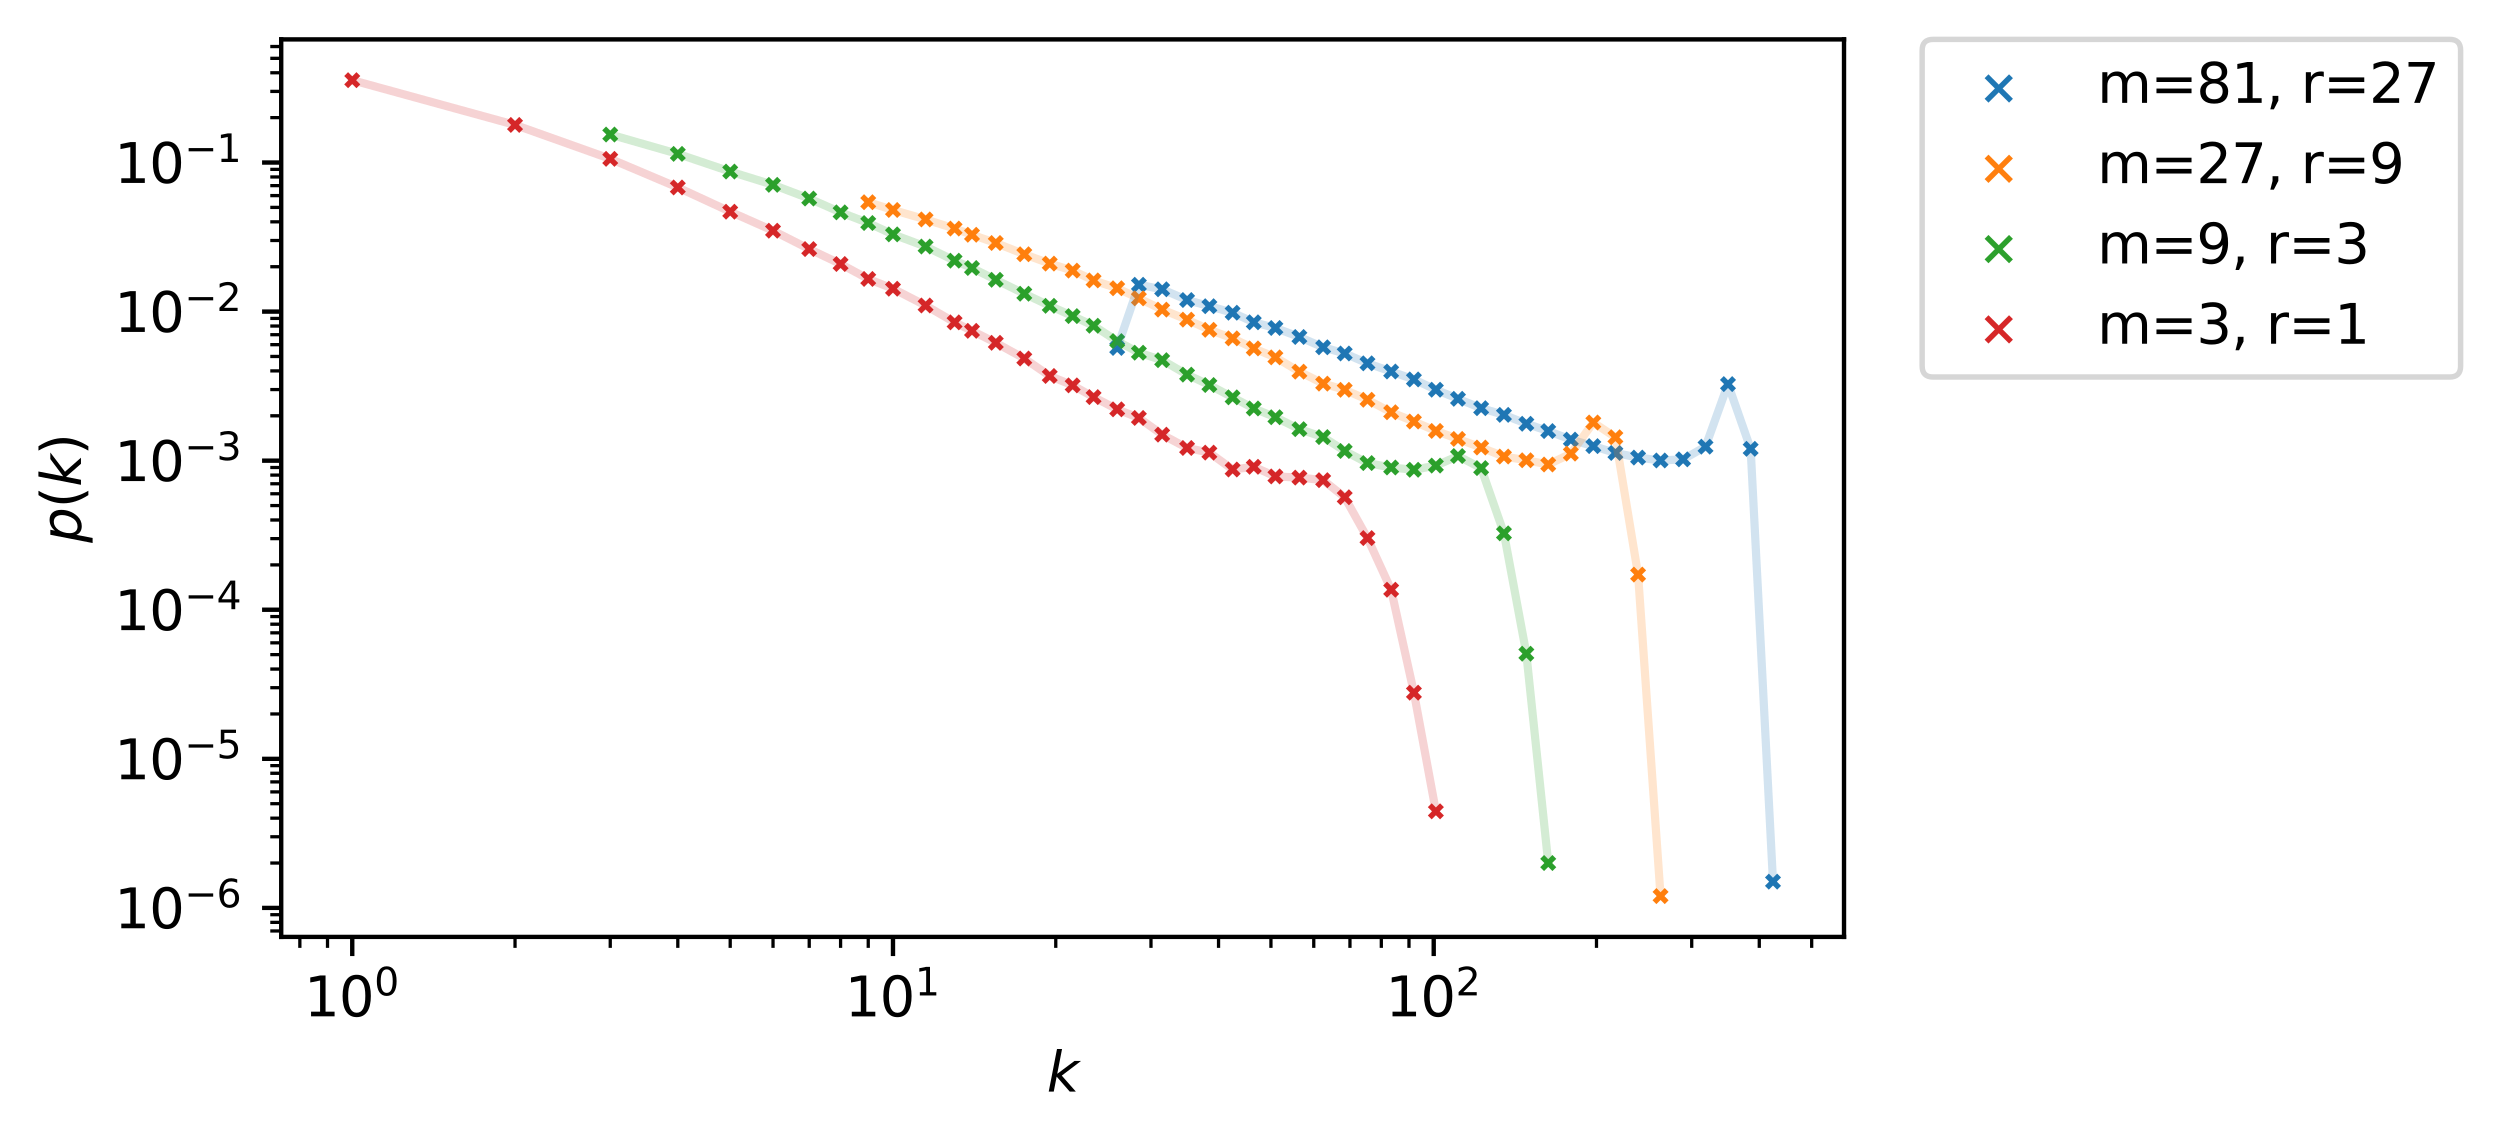 <?xml version="1.0" encoding="utf-8" standalone="no"?>
<!DOCTYPE svg PUBLIC "-//W3C//DTD SVG 1.1//EN"
  "http://www.w3.org/Graphics/SVG/1.1/DTD/svg11.dtd">
<svg xmlns:xlink="http://www.w3.org/1999/xlink" width="456.947pt" height="208.8pt" viewBox="0 0 456.947 208.8" xmlns="http://www.w3.org/2000/svg" version="1.1">
 <defs>
  <style type="text/css">*{stroke-linejoin: round; stroke-linecap: butt}</style>
 </defs>
 <g id="figure_1">
  <g id="patch_1">
   <path d="M 0 208.8 
L 456.947 208.8 
L 456.947 0 
L 0 0 
z
" style="fill: #ffffff"/>
  </g>
  <g id="axes_1">
   <g id="patch_2">
    <path d="M 51.4 171.244 
L 337.048 171.244 
L 337.048 7.2 
L 51.4 7.2 
z
" style="fill: #ffffff"/>
   </g>
   <g id="PathCollection_1">
    <defs>
     <path id="m65af39669a" d="M -1.118 1.118 
L 1.118 -1.118 
M -1.118 -1.118 
L 1.118 1.118 
" style="stroke: #1f77b4"/>
    </defs>
    <g clip-path="url(#p772c954b1d)">
     <use xlink:href="#m65af39669a" x="204.201" y="63.599" style="fill: #1f77b4; stroke: #1f77b4"/>
     <use xlink:href="#m65af39669a" x="208.166" y="52.046" style="fill: #1f77b4; stroke: #1f77b4"/>
     <use xlink:href="#m65af39669a" x="212.42" y="52.878" style="fill: #1f77b4; stroke: #1f77b4"/>
     <use xlink:href="#m65af39669a" x="216.974" y="54.839" style="fill: #1f77b4; stroke: #1f77b4"/>
     <use xlink:href="#m65af39669a" x="221.05" y="55.97" style="fill: #1f77b4; stroke: #1f77b4"/>
     <use xlink:href="#m65af39669a" x="225.298" y="57.157" style="fill: #1f77b4; stroke: #1f77b4"/>
     <use xlink:href="#m65af39669a" x="229.164" y="58.909" style="fill: #1f77b4; stroke: #1f77b4"/>
     <use xlink:href="#m65af39669a" x="233.118" y="59.949" style="fill: #1f77b4; stroke: #1f77b4"/>
     <use xlink:href="#m65af39669a" x="237.505" y="61.594" style="fill: #1f77b4; stroke: #1f77b4"/>
     <use xlink:href="#m65af39669a" x="241.845" y="63.479" style="fill: #1f77b4; stroke: #1f77b4"/>
     <use xlink:href="#m65af39669a" x="245.785" y="64.609" style="fill: #1f77b4; stroke: #1f77b4"/>
     <use xlink:href="#m65af39669a" x="249.944" y="66.41" style="fill: #1f77b4; stroke: #1f77b4"/>
     <use xlink:href="#m65af39669a" x="254.275" y="67.905" style="fill: #1f77b4; stroke: #1f77b4"/>
     <use xlink:href="#m65af39669a" x="258.434" y="69.351" style="fill: #1f77b4; stroke: #1f77b4"/>
     <use xlink:href="#m65af39669a" x="262.447" y="71.232" style="fill: #1f77b4; stroke: #1f77b4"/>
     <use xlink:href="#m65af39669a" x="266.489" y="72.895" style="fill: #1f77b4; stroke: #1f77b4"/>
     <use xlink:href="#m65af39669a" x="270.721" y="74.61" style="fill: #1f77b4; stroke: #1f77b4"/>
     <use xlink:href="#m65af39669a" x="274.892" y="75.828" style="fill: #1f77b4; stroke: #1f77b4"/>
     <use xlink:href="#m65af39669a" x="278.984" y="77.455" style="fill: #1f77b4; stroke: #1f77b4"/>
     <use xlink:href="#m65af39669a" x="282.985" y="78.789" style="fill: #1f77b4; stroke: #1f77b4"/>
     <use xlink:href="#m65af39669a" x="287.115" y="80.348" style="fill: #1f77b4; stroke: #1f77b4"/>
     <use xlink:href="#m65af39669a" x="291.226" y="81.54" style="fill: #1f77b4; stroke: #1f77b4"/>
     <use xlink:href="#m65af39669a" x="295.261" y="82.79" style="fill: #1f77b4; stroke: #1f77b4"/>
     <use xlink:href="#m65af39669a" x="299.406" y="83.634" style="fill: #1f77b4; stroke: #1f77b4"/>
     <use xlink:href="#m65af39669a" x="303.515" y="84.164" style="fill: #1f77b4; stroke: #1f77b4"/>
     <use xlink:href="#m65af39669a" x="307.633" y="83.959" style="fill: #1f77b4; stroke: #1f77b4"/>
     <use xlink:href="#m65af39669a" x="311.733" y="81.64" style="fill: #1f77b4; stroke: #1f77b4"/>
     <use xlink:href="#m65af39669a" x="315.84" y="70.205" style="fill: #1f77b4; stroke: #1f77b4"/>
     <use xlink:href="#m65af39669a" x="319.982" y="82.036" style="fill: #1f77b4; stroke: #1f77b4"/>
     <use xlink:href="#m65af39669a" x="324.064" y="161.147" style="fill: #1f77b4; stroke: #1f77b4"/>
    </g>
   </g>
   <g id="PathCollection_2">
    <defs>
     <path id="mb2360baa9a" d="M -1.118 1.118 
L 1.118 -1.118 
M -1.118 -1.118 
L 1.118 1.118 
" style="stroke: #ff7f0e"/>
    </defs>
    <g clip-path="url(#p772c954b1d)">
     <use xlink:href="#mb2360baa9a" x="158.696" y="36.961" style="fill: #ff7f0e; stroke: #ff7f0e"/>
     <use xlink:href="#mb2360baa9a" x="163.219" y="38.38" style="fill: #ff7f0e; stroke: #ff7f0e"/>
     <use xlink:href="#mb2360baa9a" x="169.177" y="40.107" style="fill: #ff7f0e; stroke: #ff7f0e"/>
     <use xlink:href="#mb2360baa9a" x="174.48" y="41.776" style="fill: #ff7f0e; stroke: #ff7f0e"/>
     <use xlink:href="#mb2360baa9a" x="177.661" y="42.909" style="fill: #ff7f0e; stroke: #ff7f0e"/>
     <use xlink:href="#mb2360baa9a" x="182.008" y="44.416" style="fill: #ff7f0e; stroke: #ff7f0e"/>
     <use xlink:href="#mb2360baa9a" x="187.222" y="46.472" style="fill: #ff7f0e; stroke: #ff7f0e"/>
     <use xlink:href="#mb2360baa9a" x="191.87" y="48.18" style="fill: #ff7f0e; stroke: #ff7f0e"/>
     <use xlink:href="#mb2360baa9a" x="196.063" y="49.459" style="fill: #ff7f0e; stroke: #ff7f0e"/>
     <use xlink:href="#mb2360baa9a" x="199.883" y="51.253" style="fill: #ff7f0e; stroke: #ff7f0e"/>
     <use xlink:href="#mb2360baa9a" x="204.201" y="52.689" style="fill: #ff7f0e; stroke: #ff7f0e"/>
     <use xlink:href="#mb2360baa9a" x="208.166" y="54.533" style="fill: #ff7f0e; stroke: #ff7f0e"/>
     <use xlink:href="#mb2360baa9a" x="212.42" y="56.59" style="fill: #ff7f0e; stroke: #ff7f0e"/>
     <use xlink:href="#mb2360baa9a" x="216.974" y="58.422" style="fill: #ff7f0e; stroke: #ff7f0e"/>
     <use xlink:href="#mb2360baa9a" x="221.05" y="60.28" style="fill: #ff7f0e; stroke: #ff7f0e"/>
     <use xlink:href="#mb2360baa9a" x="225.298" y="61.844" style="fill: #ff7f0e; stroke: #ff7f0e"/>
     <use xlink:href="#mb2360baa9a" x="229.164" y="63.684" style="fill: #ff7f0e; stroke: #ff7f0e"/>
     <use xlink:href="#mb2360baa9a" x="233.118" y="65.319" style="fill: #ff7f0e; stroke: #ff7f0e"/>
     <use xlink:href="#mb2360baa9a" x="237.505" y="67.931" style="fill: #ff7f0e; stroke: #ff7f0e"/>
     <use xlink:href="#mb2360baa9a" x="241.845" y="70.121" style="fill: #ff7f0e; stroke: #ff7f0e"/>
     <use xlink:href="#mb2360baa9a" x="245.785" y="71.247" style="fill: #ff7f0e; stroke: #ff7f0e"/>
     <use xlink:href="#mb2360baa9a" x="249.944" y="73.067" style="fill: #ff7f0e; stroke: #ff7f0e"/>
     <use xlink:href="#mb2360baa9a" x="254.275" y="75.352" style="fill: #ff7f0e; stroke: #ff7f0e"/>
     <use xlink:href="#mb2360baa9a" x="258.434" y="77.043" style="fill: #ff7f0e; stroke: #ff7f0e"/>
     <use xlink:href="#mb2360baa9a" x="262.447" y="78.764" style="fill: #ff7f0e; stroke: #ff7f0e"/>
     <use xlink:href="#mb2360baa9a" x="266.489" y="80.228" style="fill: #ff7f0e; stroke: #ff7f0e"/>
     <use xlink:href="#mb2360baa9a" x="270.721" y="81.8" style="fill: #ff7f0e; stroke: #ff7f0e"/>
     <use xlink:href="#mb2360baa9a" x="274.892" y="83.444" style="fill: #ff7f0e; stroke: #ff7f0e"/>
     <use xlink:href="#mb2360baa9a" x="278.984" y="84.126" style="fill: #ff7f0e; stroke: #ff7f0e"/>
     <use xlink:href="#mb2360baa9a" x="282.985" y="84.9" style="fill: #ff7f0e; stroke: #ff7f0e"/>
     <use xlink:href="#mb2360baa9a" x="287.115" y="82.914" style="fill: #ff7f0e; stroke: #ff7f0e"/>
     <use xlink:href="#mb2360baa9a" x="291.226" y="77.221" style="fill: #ff7f0e; stroke: #ff7f0e"/>
     <use xlink:href="#mb2360baa9a" x="295.261" y="79.918" style="fill: #ff7f0e; stroke: #ff7f0e"/>
     <use xlink:href="#mb2360baa9a" x="299.406" y="105.02" style="fill: #ff7f0e; stroke: #ff7f0e"/>
     <use xlink:href="#mb2360baa9a" x="303.515" y="163.787" style="fill: #ff7f0e; stroke: #ff7f0e"/>
    </g>
   </g>
   <g id="PathCollection_3">
    <defs>
     <path id="m9b6dd680f8" d="M -1.118 1.118 
L 1.118 -1.118 
M -1.118 -1.118 
L 1.118 1.118 
" style="stroke: #2ca02c"/>
    </defs>
    <g clip-path="url(#p772c954b1d)">
     <use xlink:href="#m9b6dd680f8" x="111.54" y="24.589" style="fill: #2ca02c; stroke: #2ca02c"/>
     <use xlink:href="#m9b6dd680f8" x="123.888" y="28.126" style="fill: #2ca02c; stroke: #2ca02c"/>
     <use xlink:href="#m9b6dd680f8" x="133.466" y="31.357" style="fill: #2ca02c; stroke: #2ca02c"/>
     <use xlink:href="#m9b6dd680f8" x="141.292" y="33.784" style="fill: #2ca02c; stroke: #2ca02c"/>
     <use xlink:href="#m9b6dd680f8" x="147.909" y="36.288" style="fill: #2ca02c; stroke: #2ca02c"/>
     <use xlink:href="#m9b6dd680f8" x="153.641" y="38.814" style="fill: #2ca02c; stroke: #2ca02c"/>
     <use xlink:href="#m9b6dd680f8" x="158.696" y="40.764" style="fill: #2ca02c; stroke: #2ca02c"/>
     <use xlink:href="#m9b6dd680f8" x="163.219" y="42.84" style="fill: #2ca02c; stroke: #2ca02c"/>
     <use xlink:href="#m9b6dd680f8" x="169.177" y="45.063" style="fill: #2ca02c; stroke: #2ca02c"/>
     <use xlink:href="#m9b6dd680f8" x="174.48" y="47.645" style="fill: #2ca02c; stroke: #2ca02c"/>
     <use xlink:href="#m9b6dd680f8" x="177.661" y="48.985" style="fill: #2ca02c; stroke: #2ca02c"/>
     <use xlink:href="#m9b6dd680f8" x="182.008" y="51.14" style="fill: #2ca02c; stroke: #2ca02c"/>
     <use xlink:href="#m9b6dd680f8" x="187.222" y="53.687" style="fill: #2ca02c; stroke: #2ca02c"/>
     <use xlink:href="#m9b6dd680f8" x="191.87" y="55.896" style="fill: #2ca02c; stroke: #2ca02c"/>
     <use xlink:href="#m9b6dd680f8" x="196.063" y="57.775" style="fill: #2ca02c; stroke: #2ca02c"/>
     <use xlink:href="#m9b6dd680f8" x="199.883" y="59.536" style="fill: #2ca02c; stroke: #2ca02c"/>
     <use xlink:href="#m9b6dd680f8" x="204.201" y="62.347" style="fill: #2ca02c; stroke: #2ca02c"/>
     <use xlink:href="#m9b6dd680f8" x="208.166" y="64.467" style="fill: #2ca02c; stroke: #2ca02c"/>
     <use xlink:href="#m9b6dd680f8" x="212.42" y="65.832" style="fill: #2ca02c; stroke: #2ca02c"/>
     <use xlink:href="#m9b6dd680f8" x="216.974" y="68.477" style="fill: #2ca02c; stroke: #2ca02c"/>
     <use xlink:href="#m9b6dd680f8" x="221.05" y="70.373" style="fill: #2ca02c; stroke: #2ca02c"/>
     <use xlink:href="#m9b6dd680f8" x="225.298" y="72.625" style="fill: #2ca02c; stroke: #2ca02c"/>
     <use xlink:href="#m9b6dd680f8" x="229.164" y="74.658" style="fill: #2ca02c; stroke: #2ca02c"/>
     <use xlink:href="#m9b6dd680f8" x="233.118" y="76.263" style="fill: #2ca02c; stroke: #2ca02c"/>
     <use xlink:href="#m9b6dd680f8" x="237.505" y="78.444" style="fill: #2ca02c; stroke: #2ca02c"/>
     <use xlink:href="#m9b6dd680f8" x="241.845" y="79.887" style="fill: #2ca02c; stroke: #2ca02c"/>
     <use xlink:href="#m9b6dd680f8" x="245.785" y="82.428" style="fill: #2ca02c; stroke: #2ca02c"/>
     <use xlink:href="#m9b6dd680f8" x="249.944" y="84.639" style="fill: #2ca02c; stroke: #2ca02c"/>
     <use xlink:href="#m9b6dd680f8" x="254.275" y="85.449" style="fill: #2ca02c; stroke: #2ca02c"/>
     <use xlink:href="#m9b6dd680f8" x="258.434" y="85.865" style="fill: #2ca02c; stroke: #2ca02c"/>
     <use xlink:href="#m9b6dd680f8" x="262.447" y="85.103" style="fill: #2ca02c; stroke: #2ca02c"/>
     <use xlink:href="#m9b6dd680f8" x="266.489" y="83.351" style="fill: #2ca02c; stroke: #2ca02c"/>
     <use xlink:href="#m9b6dd680f8" x="270.721" y="85.559" style="fill: #2ca02c; stroke: #2ca02c"/>
     <use xlink:href="#m9b6dd680f8" x="274.892" y="97.488" style="fill: #2ca02c; stroke: #2ca02c"/>
     <use xlink:href="#m9b6dd680f8" x="278.984" y="119.484" style="fill: #2ca02c; stroke: #2ca02c"/>
     <use xlink:href="#m9b6dd680f8" x="282.985" y="157.742" style="fill: #2ca02c; stroke: #2ca02c"/>
    </g>
   </g>
   <g id="PathCollection_4">
    <defs>
     <path id="m5508a2d213" d="M -1.118 1.118 
L 1.118 -1.118 
M -1.118 -1.118 
L 1.118 1.118 
" style="stroke: #d62728"/>
    </defs>
    <g clip-path="url(#p772c954b1d)">
     <use xlink:href="#m5508a2d213" x="64.384" y="14.657" style="fill: #d62728; stroke: #d62728"/>
     <use xlink:href="#m5508a2d213" x="94.136" y="22.834" style="fill: #d62728; stroke: #d62728"/>
     <use xlink:href="#m5508a2d213" x="111.54" y="29.035" style="fill: #d62728; stroke: #d62728"/>
     <use xlink:href="#m5508a2d213" x="123.888" y="34.263" style="fill: #d62728; stroke: #d62728"/>
     <use xlink:href="#m5508a2d213" x="133.466" y="38.694" style="fill: #d62728; stroke: #d62728"/>
     <use xlink:href="#m5508a2d213" x="141.292" y="42.167" style="fill: #d62728; stroke: #d62728"/>
     <use xlink:href="#m5508a2d213" x="147.909" y="45.525" style="fill: #d62728; stroke: #d62728"/>
     <use xlink:href="#m5508a2d213" x="153.641" y="48.254" style="fill: #d62728; stroke: #d62728"/>
     <use xlink:href="#m5508a2d213" x="158.696" y="50.985" style="fill: #d62728; stroke: #d62728"/>
     <use xlink:href="#m5508a2d213" x="163.219" y="52.771" style="fill: #d62728; stroke: #d62728"/>
     <use xlink:href="#m5508a2d213" x="169.177" y="55.837" style="fill: #d62728; stroke: #d62728"/>
     <use xlink:href="#m5508a2d213" x="174.48" y="58.919" style="fill: #d62728; stroke: #d62728"/>
     <use xlink:href="#m5508a2d213" x="177.661" y="60.469" style="fill: #d62728; stroke: #d62728"/>
     <use xlink:href="#m5508a2d213" x="182.008" y="62.659" style="fill: #d62728; stroke: #d62728"/>
     <use xlink:href="#m5508a2d213" x="187.222" y="65.529" style="fill: #d62728; stroke: #d62728"/>
     <use xlink:href="#m5508a2d213" x="191.87" y="68.72" style="fill: #d62728; stroke: #d62728"/>
     <use xlink:href="#m5508a2d213" x="196.063" y="70.438" style="fill: #d62728; stroke: #d62728"/>
     <use xlink:href="#m5508a2d213" x="199.883" y="72.58" style="fill: #d62728; stroke: #d62728"/>
     <use xlink:href="#m5508a2d213" x="204.201" y="74.818" style="fill: #d62728; stroke: #d62728"/>
     <use xlink:href="#m5508a2d213" x="208.166" y="76.39" style="fill: #d62728; stroke: #d62728"/>
     <use xlink:href="#m5508a2d213" x="212.42" y="79.443" style="fill: #d62728; stroke: #d62728"/>
     <use xlink:href="#m5508a2d213" x="216.974" y="81.881" style="fill: #d62728; stroke: #d62728"/>
     <use xlink:href="#m5508a2d213" x="221.05" y="82.729" style="fill: #d62728; stroke: #d62728"/>
     <use xlink:href="#m5508a2d213" x="225.298" y="85.816" style="fill: #d62728; stroke: #d62728"/>
     <use xlink:href="#m5508a2d213" x="229.164" y="85.318" style="fill: #d62728; stroke: #d62728"/>
     <use xlink:href="#m5508a2d213" x="233.118" y="87.081" style="fill: #d62728; stroke: #d62728"/>
     <use xlink:href="#m5508a2d213" x="237.505" y="87.295" style="fill: #d62728; stroke: #d62728"/>
     <use xlink:href="#m5508a2d213" x="241.845" y="87.765" style="fill: #d62728; stroke: #d62728"/>
     <use xlink:href="#m5508a2d213" x="245.785" y="90.888" style="fill: #d62728; stroke: #d62728"/>
     <use xlink:href="#m5508a2d213" x="249.944" y="98.351" style="fill: #d62728; stroke: #d62728"/>
     <use xlink:href="#m5508a2d213" x="254.275" y="107.789" style="fill: #d62728; stroke: #d62728"/>
     <use xlink:href="#m5508a2d213" x="258.434" y="126.607" style="fill: #d62728; stroke: #d62728"/>
     <use xlink:href="#m5508a2d213" x="262.447" y="148.293" style="fill: #d62728; stroke: #d62728"/>
    </g>
   </g>
   <g id="matplotlib.axis_1">
    <g id="xtick_1">
     <g id="line2d_1">
      <defs>
       <path id="mc4bc582446" d="M 0 0 
L 0 3.5 
" style="stroke: #000000; stroke-width: 0.8"/>
      </defs>
      <g>
       <use xlink:href="#mc4bc582446" x="64.384" y="171.244" style="stroke: #000000; stroke-width: 0.8"/>
      </g>
     </g>
     <g id="text_1">
      <!-- $\mathdefault{10^{0}}$ -->
      <g transform="translate(55.584 185.842) scale(0.1 -0.1)">
       <defs>
        <path id="DejaVuSans-31" d="M 794 531 
L 1825 531 
L 1825 4091 
L 703 3866 
L 703 4441 
L 1819 4666 
L 2450 4666 
L 2450 531 
L 3481 531 
L 3481 0 
L 794 0 
L 794 531 
z
" transform="scale(0.016)"/>
        <path id="DejaVuSans-30" d="M 2034 4250 
Q 1547 4250 1301 3770 
Q 1056 3291 1056 2328 
Q 1056 1369 1301 889 
Q 1547 409 2034 409 
Q 2525 409 2770 889 
Q 3016 1369 3016 2328 
Q 3016 3291 2770 3770 
Q 2525 4250 2034 4250 
z
M 2034 4750 
Q 2819 4750 3233 4129 
Q 3647 3509 3647 2328 
Q 3647 1150 3233 529 
Q 2819 -91 2034 -91 
Q 1250 -91 836 529 
Q 422 1150 422 2328 
Q 422 3509 836 4129 
Q 1250 4750 2034 4750 
z
" transform="scale(0.016)"/>
       </defs>
       <use xlink:href="#DejaVuSans-31" transform="translate(0 0.766)"/>
       <use xlink:href="#DejaVuSans-30" transform="translate(63.623 0.766)"/>
       <use xlink:href="#DejaVuSans-30" transform="translate(128.203 39.047) scale(0.7)"/>
      </g>
     </g>
    </g>
    <g id="xtick_2">
     <g id="line2d_2">
      <g>
       <use xlink:href="#mc4bc582446" x="163.219" y="171.244" style="stroke: #000000; stroke-width: 0.8"/>
      </g>
     </g>
     <g id="text_2">
      <!-- $\mathdefault{10^{1}}$ -->
      <g transform="translate(154.419 185.842) scale(0.1 -0.1)">
       <use xlink:href="#DejaVuSans-31" transform="translate(0 0.684)"/>
       <use xlink:href="#DejaVuSans-30" transform="translate(63.623 0.684)"/>
       <use xlink:href="#DejaVuSans-31" transform="translate(128.203 38.966) scale(0.7)"/>
      </g>
     </g>
    </g>
    <g id="xtick_3">
     <g id="line2d_3">
      <g>
       <use xlink:href="#mc4bc582446" x="262.053" y="171.244" style="stroke: #000000; stroke-width: 0.8"/>
      </g>
     </g>
     <g id="text_3">
      <!-- $\mathdefault{10^{2}}$ -->
      <g transform="translate(253.253 185.842) scale(0.1 -0.1)">
       <defs>
        <path id="DejaVuSans-32" d="M 1228 531 
L 3431 531 
L 3431 0 
L 469 0 
L 469 531 
Q 828 903 1448 1529 
Q 2069 2156 2228 2338 
Q 2531 2678 2651 2914 
Q 2772 3150 2772 3378 
Q 2772 3750 2511 3984 
Q 2250 4219 1831 4219 
Q 1534 4219 1204 4116 
Q 875 4013 500 3803 
L 500 4441 
Q 881 4594 1212 4672 
Q 1544 4750 1819 4750 
Q 2544 4750 2975 4387 
Q 3406 4025 3406 3419 
Q 3406 3131 3298 2873 
Q 3191 2616 2906 2266 
Q 2828 2175 2409 1742 
Q 1991 1309 1228 531 
z
" transform="scale(0.016)"/>
       </defs>
       <use xlink:href="#DejaVuSans-31" transform="translate(0 0.766)"/>
       <use xlink:href="#DejaVuSans-30" transform="translate(63.623 0.766)"/>
       <use xlink:href="#DejaVuSans-32" transform="translate(128.203 39.047) scale(0.7)"/>
      </g>
     </g>
    </g>
    <g id="xtick_4">
     <g id="line2d_4">
      <defs>
       <path id="m76943de2a9" d="M 0 0 
L 0 2 
" style="stroke: #000000; stroke-width: 0.6"/>
      </defs>
      <g>
       <use xlink:href="#m76943de2a9" x="54.806" y="171.244" style="stroke: #000000; stroke-width: 0.6"/>
      </g>
     </g>
    </g>
    <g id="xtick_5">
     <g id="line2d_5">
      <g>
       <use xlink:href="#m76943de2a9" x="59.862" y="171.244" style="stroke: #000000; stroke-width: 0.6"/>
      </g>
     </g>
    </g>
    <g id="xtick_6">
     <g id="line2d_6">
      <g>
       <use xlink:href="#m76943de2a9" x="94.136" y="171.244" style="stroke: #000000; stroke-width: 0.6"/>
      </g>
     </g>
    </g>
    <g id="xtick_7">
     <g id="line2d_7">
      <g>
       <use xlink:href="#m76943de2a9" x="111.54" y="171.244" style="stroke: #000000; stroke-width: 0.6"/>
      </g>
     </g>
    </g>
    <g id="xtick_8">
     <g id="line2d_8">
      <g>
       <use xlink:href="#m76943de2a9" x="123.888" y="171.244" style="stroke: #000000; stroke-width: 0.6"/>
      </g>
     </g>
    </g>
    <g id="xtick_9">
     <g id="line2d_9">
      <g>
       <use xlink:href="#m76943de2a9" x="133.466" y="171.244" style="stroke: #000000; stroke-width: 0.6"/>
      </g>
     </g>
    </g>
    <g id="xtick_10">
     <g id="line2d_10">
      <g>
       <use xlink:href="#m76943de2a9" x="141.292" y="171.244" style="stroke: #000000; stroke-width: 0.6"/>
      </g>
     </g>
    </g>
    <g id="xtick_11">
     <g id="line2d_11">
      <g>
       <use xlink:href="#m76943de2a9" x="147.909" y="171.244" style="stroke: #000000; stroke-width: 0.6"/>
      </g>
     </g>
    </g>
    <g id="xtick_12">
     <g id="line2d_12">
      <g>
       <use xlink:href="#m76943de2a9" x="153.641" y="171.244" style="stroke: #000000; stroke-width: 0.6"/>
      </g>
     </g>
    </g>
    <g id="xtick_13">
     <g id="line2d_13">
      <g>
       <use xlink:href="#m76943de2a9" x="158.696" y="171.244" style="stroke: #000000; stroke-width: 0.6"/>
      </g>
     </g>
    </g>
    <g id="xtick_14">
     <g id="line2d_14">
      <g>
       <use xlink:href="#m76943de2a9" x="192.971" y="171.244" style="stroke: #000000; stroke-width: 0.6"/>
      </g>
     </g>
    </g>
    <g id="xtick_15">
     <g id="line2d_15">
      <g>
       <use xlink:href="#m76943de2a9" x="210.375" y="171.244" style="stroke: #000000; stroke-width: 0.6"/>
      </g>
     </g>
    </g>
    <g id="xtick_16">
     <g id="line2d_16">
      <g>
       <use xlink:href="#m76943de2a9" x="222.723" y="171.244" style="stroke: #000000; stroke-width: 0.6"/>
      </g>
     </g>
    </g>
    <g id="xtick_17">
     <g id="line2d_17">
      <g>
       <use xlink:href="#m76943de2a9" x="232.301" y="171.244" style="stroke: #000000; stroke-width: 0.6"/>
      </g>
     </g>
    </g>
    <g id="xtick_18">
     <g id="line2d_18">
      <g>
       <use xlink:href="#m76943de2a9" x="240.127" y="171.244" style="stroke: #000000; stroke-width: 0.6"/>
      </g>
     </g>
    </g>
    <g id="xtick_19">
     <g id="line2d_19">
      <g>
       <use xlink:href="#m76943de2a9" x="246.743" y="171.244" style="stroke: #000000; stroke-width: 0.6"/>
      </g>
     </g>
    </g>
    <g id="xtick_20">
     <g id="line2d_20">
      <g>
       <use xlink:href="#m76943de2a9" x="252.475" y="171.244" style="stroke: #000000; stroke-width: 0.6"/>
      </g>
     </g>
    </g>
    <g id="xtick_21">
     <g id="line2d_21">
      <g>
       <use xlink:href="#m76943de2a9" x="257.531" y="171.244" style="stroke: #000000; stroke-width: 0.6"/>
      </g>
     </g>
    </g>
    <g id="xtick_22">
     <g id="line2d_22">
      <g>
       <use xlink:href="#m76943de2a9" x="291.805" y="171.244" style="stroke: #000000; stroke-width: 0.6"/>
      </g>
     </g>
    </g>
    <g id="xtick_23">
     <g id="line2d_23">
      <g>
       <use xlink:href="#m76943de2a9" x="309.209" y="171.244" style="stroke: #000000; stroke-width: 0.6"/>
      </g>
     </g>
    </g>
    <g id="xtick_24">
     <g id="line2d_24">
      <g>
       <use xlink:href="#m76943de2a9" x="321.557" y="171.244" style="stroke: #000000; stroke-width: 0.6"/>
      </g>
     </g>
    </g>
    <g id="xtick_25">
     <g id="line2d_25">
      <g>
       <use xlink:href="#m76943de2a9" x="331.136" y="171.244" style="stroke: #000000; stroke-width: 0.6"/>
      </g>
     </g>
    </g>
    <g id="text_4">
     <!-- $k$ -->
     <g transform="translate(191.324 199.52) scale(0.1 -0.1)">
      <defs>
       <path id="DejaVuSans-Oblique-6b" d="M 1172 4863 
L 1747 4863 
L 1197 2028 
L 3169 3500 
L 3916 3500 
L 1716 1825 
L 3322 0 
L 2625 0 
L 1131 1709 
L 800 0 
L 225 0 
L 1172 4863 
z
" transform="scale(0.016)"/>
      </defs>
      <use xlink:href="#DejaVuSans-Oblique-6b" transform="translate(0 0.016)"/>
     </g>
    </g>
   </g>
   <g id="matplotlib.axis_2">
    <g id="ytick_1">
     <g id="line2d_26">
      <defs>
       <path id="mf2dab4dfe3" d="M 0 0 
L -3.5 0 
" style="stroke: #000000; stroke-width: 0.8"/>
      </defs>
      <g>
       <use xlink:href="#mf2dab4dfe3" x="51.4" y="165.945" style="stroke: #000000; stroke-width: 0.8"/>
      </g>
     </g>
     <g id="text_5">
      <!-- $\mathdefault{10^{-6}}$ -->
      <g transform="translate(20.9 169.744) scale(0.1 -0.1)">
       <defs>
        <path id="DejaVuSans-2212" d="M 678 2272 
L 4684 2272 
L 4684 1741 
L 678 1741 
L 678 2272 
z
" transform="scale(0.016)"/>
        <path id="DejaVuSans-36" d="M 2113 2584 
Q 1688 2584 1439 2293 
Q 1191 2003 1191 1497 
Q 1191 994 1439 701 
Q 1688 409 2113 409 
Q 2538 409 2786 701 
Q 3034 994 3034 1497 
Q 3034 2003 2786 2293 
Q 2538 2584 2113 2584 
z
M 3366 4563 
L 3366 3988 
Q 3128 4100 2886 4159 
Q 2644 4219 2406 4219 
Q 1781 4219 1451 3797 
Q 1122 3375 1075 2522 
Q 1259 2794 1537 2939 
Q 1816 3084 2150 3084 
Q 2853 3084 3261 2657 
Q 3669 2231 3669 1497 
Q 3669 778 3244 343 
Q 2819 -91 2113 -91 
Q 1303 -91 875 529 
Q 447 1150 447 2328 
Q 447 3434 972 4092 
Q 1497 4750 2381 4750 
Q 2619 4750 2861 4703 
Q 3103 4656 3366 4563 
z
" transform="scale(0.016)"/>
       </defs>
       <use xlink:href="#DejaVuSans-31" transform="translate(0 0.766)"/>
       <use xlink:href="#DejaVuSans-30" transform="translate(63.623 0.766)"/>
       <use xlink:href="#DejaVuSans-2212" transform="translate(128.203 39.047) scale(0.7)"/>
       <use xlink:href="#DejaVuSans-36" transform="translate(186.855 39.047) scale(0.7)"/>
      </g>
     </g>
    </g>
    <g id="ytick_2">
     <g id="line2d_27">
      <g>
       <use xlink:href="#mf2dab4dfe3" x="51.4" y="138.697" style="stroke: #000000; stroke-width: 0.8"/>
      </g>
     </g>
     <g id="text_6">
      <!-- $\mathdefault{10^{-5}}$ -->
      <g transform="translate(20.9 142.496) scale(0.1 -0.1)">
       <defs>
        <path id="DejaVuSans-35" d="M 691 4666 
L 3169 4666 
L 3169 4134 
L 1269 4134 
L 1269 2991 
Q 1406 3038 1543 3061 
Q 1681 3084 1819 3084 
Q 2600 3084 3056 2656 
Q 3513 2228 3513 1497 
Q 3513 744 3044 326 
Q 2575 -91 1722 -91 
Q 1428 -91 1123 -41 
Q 819 9 494 109 
L 494 744 
Q 775 591 1075 516 
Q 1375 441 1709 441 
Q 2250 441 2565 725 
Q 2881 1009 2881 1497 
Q 2881 1984 2565 2268 
Q 2250 2553 1709 2553 
Q 1456 2553 1204 2497 
Q 953 2441 691 2322 
L 691 4666 
z
" transform="scale(0.016)"/>
       </defs>
       <use xlink:href="#DejaVuSans-31" transform="translate(0 0.684)"/>
       <use xlink:href="#DejaVuSans-30" transform="translate(63.623 0.684)"/>
       <use xlink:href="#DejaVuSans-2212" transform="translate(128.203 38.966) scale(0.7)"/>
       <use xlink:href="#DejaVuSans-35" transform="translate(186.855 38.966) scale(0.7)"/>
      </g>
     </g>
    </g>
    <g id="ytick_3">
     <g id="line2d_28">
      <g>
       <use xlink:href="#mf2dab4dfe3" x="51.4" y="111.449" style="stroke: #000000; stroke-width: 0.8"/>
      </g>
     </g>
     <g id="text_7">
      <!-- $\mathdefault{10^{-4}}$ -->
      <g transform="translate(20.9 115.249) scale(0.1 -0.1)">
       <defs>
        <path id="DejaVuSans-34" d="M 2419 4116 
L 825 1625 
L 2419 1625 
L 2419 4116 
z
M 2253 4666 
L 3047 4666 
L 3047 1625 
L 3713 1625 
L 3713 1100 
L 3047 1100 
L 3047 0 
L 2419 0 
L 2419 1100 
L 313 1100 
L 313 1709 
L 2253 4666 
z
" transform="scale(0.016)"/>
       </defs>
       <use xlink:href="#DejaVuSans-31" transform="translate(0 0.684)"/>
       <use xlink:href="#DejaVuSans-30" transform="translate(63.623 0.684)"/>
       <use xlink:href="#DejaVuSans-2212" transform="translate(128.203 38.966) scale(0.7)"/>
       <use xlink:href="#DejaVuSans-34" transform="translate(186.855 38.966) scale(0.7)"/>
      </g>
     </g>
    </g>
    <g id="ytick_4">
     <g id="line2d_29">
      <g>
       <use xlink:href="#mf2dab4dfe3" x="51.4" y="84.202" style="stroke: #000000; stroke-width: 0.8"/>
      </g>
     </g>
     <g id="text_8">
      <!-- $\mathdefault{10^{-3}}$ -->
      <g transform="translate(20.9 88.001) scale(0.1 -0.1)">
       <defs>
        <path id="DejaVuSans-33" d="M 2597 2516 
Q 3050 2419 3304 2112 
Q 3559 1806 3559 1356 
Q 3559 666 3084 287 
Q 2609 -91 1734 -91 
Q 1441 -91 1130 -33 
Q 819 25 488 141 
L 488 750 
Q 750 597 1062 519 
Q 1375 441 1716 441 
Q 2309 441 2620 675 
Q 2931 909 2931 1356 
Q 2931 1769 2642 2001 
Q 2353 2234 1838 2234 
L 1294 2234 
L 1294 2753 
L 1863 2753 
Q 2328 2753 2575 2939 
Q 2822 3125 2822 3475 
Q 2822 3834 2567 4026 
Q 2313 4219 1838 4219 
Q 1578 4219 1281 4162 
Q 984 4106 628 3988 
L 628 4550 
Q 988 4650 1302 4700 
Q 1616 4750 1894 4750 
Q 2613 4750 3031 4423 
Q 3450 4097 3450 3541 
Q 3450 3153 3228 2886 
Q 3006 2619 2597 2516 
z
" transform="scale(0.016)"/>
       </defs>
       <use xlink:href="#DejaVuSans-31" transform="translate(0 0.766)"/>
       <use xlink:href="#DejaVuSans-30" transform="translate(63.623 0.766)"/>
       <use xlink:href="#DejaVuSans-2212" transform="translate(128.203 39.047) scale(0.7)"/>
       <use xlink:href="#DejaVuSans-33" transform="translate(186.855 39.047) scale(0.7)"/>
      </g>
     </g>
    </g>
    <g id="ytick_5">
     <g id="line2d_30">
      <g>
       <use xlink:href="#mf2dab4dfe3" x="51.4" y="56.954" style="stroke: #000000; stroke-width: 0.8"/>
      </g>
     </g>
     <g id="text_9">
      <!-- $\mathdefault{10^{-2}}$ -->
      <g transform="translate(20.9 60.753) scale(0.1 -0.1)">
       <use xlink:href="#DejaVuSans-31" transform="translate(0 0.766)"/>
       <use xlink:href="#DejaVuSans-30" transform="translate(63.623 0.766)"/>
       <use xlink:href="#DejaVuSans-2212" transform="translate(128.203 39.047) scale(0.7)"/>
       <use xlink:href="#DejaVuSans-32" transform="translate(186.855 39.047) scale(0.7)"/>
      </g>
     </g>
    </g>
    <g id="ytick_6">
     <g id="line2d_31">
      <g>
       <use xlink:href="#mf2dab4dfe3" x="51.4" y="29.706" style="stroke: #000000; stroke-width: 0.8"/>
      </g>
     </g>
     <g id="text_10">
      <!-- $\mathdefault{10^{-1}}$ -->
      <g transform="translate(20.9 33.506) scale(0.1 -0.1)">
       <use xlink:href="#DejaVuSans-31" transform="translate(0 0.684)"/>
       <use xlink:href="#DejaVuSans-30" transform="translate(63.623 0.684)"/>
       <use xlink:href="#DejaVuSans-2212" transform="translate(128.203 38.966) scale(0.7)"/>
       <use xlink:href="#DejaVuSans-31" transform="translate(186.855 38.966) scale(0.7)"/>
      </g>
     </g>
    </g>
    <g id="ytick_7">
     <g id="line2d_32">
      <defs>
       <path id="m1f429d04ee" d="M 0 0 
L -2 0 
" style="stroke: #000000; stroke-width: 0.6"/>
      </defs>
      <g>
       <use xlink:href="#m1f429d04ee" x="51.4" y="170.165" style="stroke: #000000; stroke-width: 0.6"/>
      </g>
     </g>
    </g>
    <g id="ytick_8">
     <g id="line2d_33">
      <g>
       <use xlink:href="#m1f429d04ee" x="51.4" y="168.585" style="stroke: #000000; stroke-width: 0.6"/>
      </g>
     </g>
    </g>
    <g id="ytick_9">
     <g id="line2d_34">
      <g>
       <use xlink:href="#m1f429d04ee" x="51.4" y="167.192" style="stroke: #000000; stroke-width: 0.6"/>
      </g>
     </g>
    </g>
    <g id="ytick_10">
     <g id="line2d_35">
      <g>
       <use xlink:href="#m1f429d04ee" x="51.4" y="157.742" style="stroke: #000000; stroke-width: 0.6"/>
      </g>
     </g>
    </g>
    <g id="ytick_11">
     <g id="line2d_36">
      <g>
       <use xlink:href="#m1f429d04ee" x="51.4" y="152.944" style="stroke: #000000; stroke-width: 0.6"/>
      </g>
     </g>
    </g>
    <g id="ytick_12">
     <g id="line2d_37">
      <g>
       <use xlink:href="#m1f429d04ee" x="51.4" y="149.54" style="stroke: #000000; stroke-width: 0.6"/>
      </g>
     </g>
    </g>
    <g id="ytick_13">
     <g id="line2d_38">
      <g>
       <use xlink:href="#m1f429d04ee" x="51.4" y="146.899" style="stroke: #000000; stroke-width: 0.6"/>
      </g>
     </g>
    </g>
    <g id="ytick_14">
     <g id="line2d_39">
      <g>
       <use xlink:href="#m1f429d04ee" x="51.4" y="144.742" style="stroke: #000000; stroke-width: 0.6"/>
      </g>
     </g>
    </g>
    <g id="ytick_15">
     <g id="line2d_40">
      <g>
       <use xlink:href="#m1f429d04ee" x="51.4" y="142.918" style="stroke: #000000; stroke-width: 0.6"/>
      </g>
     </g>
    </g>
    <g id="ytick_16">
     <g id="line2d_41">
      <g>
       <use xlink:href="#m1f429d04ee" x="51.4" y="141.338" style="stroke: #000000; stroke-width: 0.6"/>
      </g>
     </g>
    </g>
    <g id="ytick_17">
     <g id="line2d_42">
      <g>
       <use xlink:href="#m1f429d04ee" x="51.4" y="139.944" style="stroke: #000000; stroke-width: 0.6"/>
      </g>
     </g>
    </g>
    <g id="ytick_18">
     <g id="line2d_43">
      <g>
       <use xlink:href="#m1f429d04ee" x="51.4" y="130.495" style="stroke: #000000; stroke-width: 0.6"/>
      </g>
     </g>
    </g>
    <g id="ytick_19">
     <g id="line2d_44">
      <g>
       <use xlink:href="#m1f429d04ee" x="51.4" y="125.697" style="stroke: #000000; stroke-width: 0.6"/>
      </g>
     </g>
    </g>
    <g id="ytick_20">
     <g id="line2d_45">
      <g>
       <use xlink:href="#m1f429d04ee" x="51.4" y="122.292" style="stroke: #000000; stroke-width: 0.6"/>
      </g>
     </g>
    </g>
    <g id="ytick_21">
     <g id="line2d_46">
      <g>
       <use xlink:href="#m1f429d04ee" x="51.4" y="119.652" style="stroke: #000000; stroke-width: 0.6"/>
      </g>
     </g>
    </g>
    <g id="ytick_22">
     <g id="line2d_47">
      <g>
       <use xlink:href="#m1f429d04ee" x="51.4" y="117.494" style="stroke: #000000; stroke-width: 0.6"/>
      </g>
     </g>
    </g>
    <g id="ytick_23">
     <g id="line2d_48">
      <g>
       <use xlink:href="#m1f429d04ee" x="51.4" y="115.67" style="stroke: #000000; stroke-width: 0.6"/>
      </g>
     </g>
    </g>
    <g id="ytick_24">
     <g id="line2d_49">
      <g>
       <use xlink:href="#m1f429d04ee" x="51.4" y="114.09" style="stroke: #000000; stroke-width: 0.6"/>
      </g>
     </g>
    </g>
    <g id="ytick_25">
     <g id="line2d_50">
      <g>
       <use xlink:href="#m1f429d04ee" x="51.4" y="112.696" style="stroke: #000000; stroke-width: 0.6"/>
      </g>
     </g>
    </g>
    <g id="ytick_26">
     <g id="line2d_51">
      <g>
       <use xlink:href="#m1f429d04ee" x="51.4" y="103.247" style="stroke: #000000; stroke-width: 0.6"/>
      </g>
     </g>
    </g>
    <g id="ytick_27">
     <g id="line2d_52">
      <g>
       <use xlink:href="#m1f429d04ee" x="51.4" y="98.449" style="stroke: #000000; stroke-width: 0.6"/>
      </g>
     </g>
    </g>
    <g id="ytick_28">
     <g id="line2d_53">
      <g>
       <use xlink:href="#m1f429d04ee" x="51.4" y="95.045" style="stroke: #000000; stroke-width: 0.6"/>
      </g>
     </g>
    </g>
    <g id="ytick_29">
     <g id="line2d_54">
      <g>
       <use xlink:href="#m1f429d04ee" x="51.4" y="92.404" style="stroke: #000000; stroke-width: 0.6"/>
      </g>
     </g>
    </g>
    <g id="ytick_30">
     <g id="line2d_55">
      <g>
       <use xlink:href="#m1f429d04ee" x="51.4" y="90.247" style="stroke: #000000; stroke-width: 0.6"/>
      </g>
     </g>
    </g>
    <g id="ytick_31">
     <g id="line2d_56">
      <g>
       <use xlink:href="#m1f429d04ee" x="51.4" y="88.422" style="stroke: #000000; stroke-width: 0.6"/>
      </g>
     </g>
    </g>
    <g id="ytick_32">
     <g id="line2d_57">
      <g>
       <use xlink:href="#m1f429d04ee" x="51.4" y="86.842" style="stroke: #000000; stroke-width: 0.6"/>
      </g>
     </g>
    </g>
    <g id="ytick_33">
     <g id="line2d_58">
      <g>
       <use xlink:href="#m1f429d04ee" x="51.4" y="85.449" style="stroke: #000000; stroke-width: 0.6"/>
      </g>
     </g>
    </g>
    <g id="ytick_34">
     <g id="line2d_59">
      <g>
       <use xlink:href="#m1f429d04ee" x="51.4" y="75.999" style="stroke: #000000; stroke-width: 0.6"/>
      </g>
     </g>
    </g>
    <g id="ytick_35">
     <g id="line2d_60">
      <g>
       <use xlink:href="#m1f429d04ee" x="51.4" y="71.201" style="stroke: #000000; stroke-width: 0.6"/>
      </g>
     </g>
    </g>
    <g id="ytick_36">
     <g id="line2d_61">
      <g>
       <use xlink:href="#m1f429d04ee" x="51.4" y="67.797" style="stroke: #000000; stroke-width: 0.6"/>
      </g>
     </g>
    </g>
    <g id="ytick_37">
     <g id="line2d_62">
      <g>
       <use xlink:href="#m1f429d04ee" x="51.4" y="65.156" style="stroke: #000000; stroke-width: 0.6"/>
      </g>
     </g>
    </g>
    <g id="ytick_38">
     <g id="line2d_63">
      <g>
       <use xlink:href="#m1f429d04ee" x="51.4" y="62.999" style="stroke: #000000; stroke-width: 0.6"/>
      </g>
     </g>
    </g>
    <g id="ytick_39">
     <g id="line2d_64">
      <g>
       <use xlink:href="#m1f429d04ee" x="51.4" y="61.175" style="stroke: #000000; stroke-width: 0.6"/>
      </g>
     </g>
    </g>
    <g id="ytick_40">
     <g id="line2d_65">
      <g>
       <use xlink:href="#m1f429d04ee" x="51.4" y="59.595" style="stroke: #000000; stroke-width: 0.6"/>
      </g>
     </g>
    </g>
    <g id="ytick_41">
     <g id="line2d_66">
      <g>
       <use xlink:href="#m1f429d04ee" x="51.4" y="58.201" style="stroke: #000000; stroke-width: 0.6"/>
      </g>
     </g>
    </g>
    <g id="ytick_42">
     <g id="line2d_67">
      <g>
       <use xlink:href="#m1f429d04ee" x="51.4" y="48.752" style="stroke: #000000; stroke-width: 0.6"/>
      </g>
     </g>
    </g>
    <g id="ytick_43">
     <g id="line2d_68">
      <g>
       <use xlink:href="#m1f429d04ee" x="51.4" y="43.954" style="stroke: #000000; stroke-width: 0.6"/>
      </g>
     </g>
    </g>
    <g id="ytick_44">
     <g id="line2d_69">
      <g>
       <use xlink:href="#m1f429d04ee" x="51.4" y="40.549" style="stroke: #000000; stroke-width: 0.6"/>
      </g>
     </g>
    </g>
    <g id="ytick_45">
     <g id="line2d_70">
      <g>
       <use xlink:href="#m1f429d04ee" x="51.4" y="37.909" style="stroke: #000000; stroke-width: 0.6"/>
      </g>
     </g>
    </g>
    <g id="ytick_46">
     <g id="line2d_71">
      <g>
       <use xlink:href="#m1f429d04ee" x="51.4" y="35.751" style="stroke: #000000; stroke-width: 0.6"/>
      </g>
     </g>
    </g>
    <g id="ytick_47">
     <g id="line2d_72">
      <g>
       <use xlink:href="#m1f429d04ee" x="51.4" y="33.927" style="stroke: #000000; stroke-width: 0.6"/>
      </g>
     </g>
    </g>
    <g id="ytick_48">
     <g id="line2d_73">
      <g>
       <use xlink:href="#m1f429d04ee" x="51.4" y="32.347" style="stroke: #000000; stroke-width: 0.6"/>
      </g>
     </g>
    </g>
    <g id="ytick_49">
     <g id="line2d_74">
      <g>
       <use xlink:href="#m1f429d04ee" x="51.4" y="30.953" style="stroke: #000000; stroke-width: 0.6"/>
      </g>
     </g>
    </g>
    <g id="ytick_50">
     <g id="line2d_75">
      <g>
       <use xlink:href="#m1f429d04ee" x="51.4" y="21.504" style="stroke: #000000; stroke-width: 0.6"/>
      </g>
     </g>
    </g>
    <g id="ytick_51">
     <g id="line2d_76">
      <g>
       <use xlink:href="#m1f429d04ee" x="51.4" y="16.706" style="stroke: #000000; stroke-width: 0.6"/>
      </g>
     </g>
    </g>
    <g id="ytick_52">
     <g id="line2d_77">
      <g>
       <use xlink:href="#m1f429d04ee" x="51.4" y="13.302" style="stroke: #000000; stroke-width: 0.6"/>
      </g>
     </g>
    </g>
    <g id="ytick_53">
     <g id="line2d_78">
      <g>
       <use xlink:href="#m1f429d04ee" x="51.4" y="10.661" style="stroke: #000000; stroke-width: 0.6"/>
      </g>
     </g>
    </g>
    <g id="ytick_54">
     <g id="line2d_79">
      <g>
       <use xlink:href="#m1f429d04ee" x="51.4" y="8.504" style="stroke: #000000; stroke-width: 0.6"/>
      </g>
     </g>
    </g>
    <g id="text_11">
     <!-- $p(k)$ -->
     <g transform="translate(14.8 99.222) rotate(-90) scale(0.1 -0.1)">
      <defs>
       <path id="DejaVuSans-Oblique-70" d="M 3175 2156 
Q 3175 2616 2975 2859 
Q 2775 3103 2400 3103 
Q 2144 3103 1911 2972 
Q 1678 2841 1497 2591 
Q 1319 2344 1212 1994 
Q 1106 1644 1106 1300 
Q 1106 863 1306 627 
Q 1506 391 1875 391 
Q 2147 391 2380 519 
Q 2613 647 2778 891 
Q 2956 1147 3065 1494 
Q 3175 1841 3175 2156 
z
M 1394 2969 
Q 1625 3272 1939 3428 
Q 2253 3584 2638 3584 
Q 3175 3584 3472 3232 
Q 3769 2881 3769 2247 
Q 3769 1728 3584 1258 
Q 3400 788 3053 416 
Q 2822 169 2531 39 
Q 2241 -91 1919 -91 
Q 1547 -91 1294 64 
Q 1041 219 916 525 
L 556 -1331 
L -19 -1331 
L 922 3500 
L 1497 3500 
L 1394 2969 
z
" transform="scale(0.016)"/>
       <path id="DejaVuSans-28" d="M 1984 4856 
Q 1566 4138 1362 3434 
Q 1159 2731 1159 2009 
Q 1159 1288 1364 580 
Q 1569 -128 1984 -844 
L 1484 -844 
Q 1016 -109 783 600 
Q 550 1309 550 2009 
Q 550 2706 781 3412 
Q 1013 4119 1484 4856 
L 1984 4856 
z
" transform="scale(0.016)"/>
       <path id="DejaVuSans-29" d="M 513 4856 
L 1013 4856 
Q 1481 4119 1714 3412 
Q 1947 2706 1947 2009 
Q 1947 1309 1714 600 
Q 1481 -109 1013 -844 
L 513 -844 
Q 928 -128 1133 580 
Q 1338 1288 1338 2009 
Q 1338 2731 1133 3434 
Q 928 4138 513 4856 
z
" transform="scale(0.016)"/>
      </defs>
      <use xlink:href="#DejaVuSans-Oblique-70" transform="translate(0 0.016)"/>
      <use xlink:href="#DejaVuSans-28" transform="translate(63.477 0.016)"/>
      <use xlink:href="#DejaVuSans-Oblique-6b" transform="translate(102.49 0.016)"/>
      <use xlink:href="#DejaVuSans-29" transform="translate(160.4 0.016)"/>
     </g>
    </g>
   </g>
   <g id="line2d_80">
    <path d="M 204.201 63.599 
L 208.166 52.046 
L 212.42 52.878 
L 216.974 54.839 
L 221.05 55.97 
L 225.298 57.157 
L 229.164 58.909 
L 233.118 59.949 
L 237.505 61.594 
L 241.845 63.479 
L 245.785 64.609 
L 249.944 66.41 
L 254.275 67.905 
L 258.434 69.351 
L 262.447 71.232 
L 266.489 72.895 
L 270.721 74.61 
L 274.892 75.828 
L 278.984 77.455 
L 282.985 78.789 
L 287.115 80.348 
L 291.226 81.54 
L 295.261 82.79 
L 299.406 83.634 
L 303.515 84.164 
L 307.633 83.959 
L 311.733 81.64 
L 315.84 70.205 
L 319.982 82.036 
L 324.064 161.147 
" clip-path="url(#p772c954b1d)" style="fill: none; stroke: #1f77b4; stroke-opacity: 0.2; stroke-width: 1.5; stroke-linecap: square"/>
   </g>
   <g id="line2d_81">
    <path d="M 158.696 36.961 
L 163.219 38.38 
L 169.177 40.107 
L 174.48 41.776 
L 177.661 42.909 
L 182.008 44.416 
L 187.222 46.472 
L 191.87 48.18 
L 196.063 49.459 
L 199.883 51.253 
L 204.201 52.689 
L 208.166 54.533 
L 212.42 56.59 
L 216.974 58.422 
L 221.05 60.28 
L 225.298 61.844 
L 229.164 63.684 
L 233.118 65.319 
L 237.505 67.931 
L 241.845 70.121 
L 245.785 71.247 
L 249.944 73.067 
L 254.275 75.352 
L 258.434 77.043 
L 262.447 78.764 
L 266.489 80.228 
L 270.721 81.8 
L 274.892 83.444 
L 278.984 84.126 
L 282.985 84.9 
L 287.115 82.914 
L 291.226 77.221 
L 295.261 79.918 
L 299.406 105.02 
L 303.515 163.787 
" clip-path="url(#p772c954b1d)" style="fill: none; stroke: #ff7f0e; stroke-opacity: 0.2; stroke-width: 1.5; stroke-linecap: square"/>
   </g>
   <g id="line2d_82">
    <path d="M 111.54 24.589 
L 123.888 28.126 
L 133.466 31.357 
L 141.292 33.784 
L 147.909 36.288 
L 153.641 38.814 
L 158.696 40.764 
L 163.219 42.84 
L 169.177 45.063 
L 174.48 47.645 
L 177.661 48.985 
L 182.008 51.14 
L 187.222 53.687 
L 191.87 55.896 
L 196.063 57.775 
L 199.883 59.536 
L 204.201 62.347 
L 208.166 64.467 
L 212.42 65.832 
L 216.974 68.477 
L 221.05 70.373 
L 225.298 72.625 
L 229.164 74.658 
L 233.118 76.263 
L 237.505 78.444 
L 241.845 79.887 
L 245.785 82.428 
L 249.944 84.639 
L 254.275 85.449 
L 258.434 85.865 
L 262.447 85.103 
L 266.489 83.351 
L 270.721 85.559 
L 274.892 97.488 
L 278.984 119.484 
L 282.985 157.742 
" clip-path="url(#p772c954b1d)" style="fill: none; stroke: #2ca02c; stroke-opacity: 0.2; stroke-width: 1.5; stroke-linecap: square"/>
   </g>
   <g id="line2d_83">
    <path d="M 64.384 14.657 
L 94.136 22.834 
L 111.54 29.035 
L 123.888 34.263 
L 133.466 38.694 
L 141.292 42.167 
L 147.909 45.525 
L 153.641 48.254 
L 158.696 50.985 
L 163.219 52.771 
L 169.177 55.837 
L 174.48 58.919 
L 177.661 60.469 
L 182.008 62.659 
L 187.222 65.529 
L 191.87 68.72 
L 196.063 70.438 
L 199.883 72.58 
L 204.201 74.818 
L 208.166 76.39 
L 212.42 79.443 
L 216.974 81.881 
L 221.05 82.729 
L 225.298 85.816 
L 229.164 85.318 
L 233.118 87.081 
L 237.505 87.295 
L 241.845 87.765 
L 245.785 90.888 
L 249.944 98.351 
L 254.275 107.789 
L 258.434 126.607 
L 262.447 148.293 
" clip-path="url(#p772c954b1d)" style="fill: none; stroke: #d62728; stroke-opacity: 0.2; stroke-width: 1.5; stroke-linecap: square"/>
   </g>
   <g id="patch_3">
    <path d="M 51.4 171.244 
L 51.4 7.2 
" style="fill: none; stroke: #000000; stroke-width: 0.8; stroke-linejoin: miter; stroke-linecap: square"/>
   </g>
   <g id="patch_4">
    <path d="M 337.048 171.244 
L 337.048 7.2 
" style="fill: none; stroke: #000000; stroke-width: 0.8; stroke-linejoin: miter; stroke-linecap: square"/>
   </g>
   <g id="patch_5">
    <path d="M 51.4 171.244 
L 337.048 171.244 
" style="fill: none; stroke: #000000; stroke-width: 0.8; stroke-linejoin: miter; stroke-linecap: square"/>
   </g>
   <g id="patch_6">
    <path d="M 51.4 7.2 
L 337.048 7.2 
" style="fill: none; stroke: #000000; stroke-width: 0.8; stroke-linejoin: miter; stroke-linecap: square"/>
   </g>
   <g id="legend_1">
    <g id="patch_7">
     <path d="M 353.33 68.912 
L 447.747 68.912 
Q 449.747 68.912 449.747 66.912 
L 449.747 9.2 
Q 449.747 7.2 447.747 7.2 
L 353.33 7.2 
Q 351.33 7.2 351.33 9.2 
L 351.33 66.912 
Q 351.33 68.912 353.33 68.912 
z
" style="fill: #ffffff; opacity: 0.8; stroke: #cccccc; stroke-linejoin: miter"/>
    </g>
    <g id="PathCollection_5">
     <defs>
      <path id="m6e032c7335" d="M -2.236 2.236 
L 2.236 -2.236 
M -2.236 -2.236 
L 2.236 2.236 
" style="stroke: #1f77b4"/>
     </defs>
     <g>
      <use xlink:href="#m6e032c7335" x="365.33" y="16.173" style="fill: #1f77b4; stroke: #1f77b4"/>
     </g>
    </g>
    <g id="text_12">
     <!-- m=81, r=27 -->
     <g transform="translate(383.33 18.798) scale(0.1 -0.1)">
      <defs>
       <path id="DejaVuSans-6d" d="M 3328 2828 
Q 3544 3216 3844 3400 
Q 4144 3584 4550 3584 
Q 5097 3584 5394 3201 
Q 5691 2819 5691 2113 
L 5691 0 
L 5113 0 
L 5113 2094 
Q 5113 2597 4934 2840 
Q 4756 3084 4391 3084 
Q 3944 3084 3684 2787 
Q 3425 2491 3425 1978 
L 3425 0 
L 2847 0 
L 2847 2094 
Q 2847 2600 2669 2842 
Q 2491 3084 2119 3084 
Q 1678 3084 1418 2786 
Q 1159 2488 1159 1978 
L 1159 0 
L 581 0 
L 581 3500 
L 1159 3500 
L 1159 2956 
Q 1356 3278 1631 3431 
Q 1906 3584 2284 3584 
Q 2666 3584 2933 3390 
Q 3200 3197 3328 2828 
z
" transform="scale(0.016)"/>
       <path id="DejaVuSans-3d" d="M 678 2906 
L 4684 2906 
L 4684 2381 
L 678 2381 
L 678 2906 
z
M 678 1631 
L 4684 1631 
L 4684 1100 
L 678 1100 
L 678 1631 
z
" transform="scale(0.016)"/>
       <path id="DejaVuSans-38" d="M 2034 2216 
Q 1584 2216 1326 1975 
Q 1069 1734 1069 1313 
Q 1069 891 1326 650 
Q 1584 409 2034 409 
Q 2484 409 2743 651 
Q 3003 894 3003 1313 
Q 3003 1734 2745 1975 
Q 2488 2216 2034 2216 
z
M 1403 2484 
Q 997 2584 770 2862 
Q 544 3141 544 3541 
Q 544 4100 942 4425 
Q 1341 4750 2034 4750 
Q 2731 4750 3128 4425 
Q 3525 4100 3525 3541 
Q 3525 3141 3298 2862 
Q 3072 2584 2669 2484 
Q 3125 2378 3379 2068 
Q 3634 1759 3634 1313 
Q 3634 634 3220 271 
Q 2806 -91 2034 -91 
Q 1263 -91 848 271 
Q 434 634 434 1313 
Q 434 1759 690 2068 
Q 947 2378 1403 2484 
z
M 1172 3481 
Q 1172 3119 1398 2916 
Q 1625 2713 2034 2713 
Q 2441 2713 2670 2916 
Q 2900 3119 2900 3481 
Q 2900 3844 2670 4047 
Q 2441 4250 2034 4250 
Q 1625 4250 1398 4047 
Q 1172 3844 1172 3481 
z
" transform="scale(0.016)"/>
       <path id="DejaVuSans-2c" d="M 750 794 
L 1409 794 
L 1409 256 
L 897 -744 
L 494 -744 
L 750 256 
L 750 794 
z
" transform="scale(0.016)"/>
       <path id="DejaVuSans-20" transform="scale(0.016)"/>
       <path id="DejaVuSans-72" d="M 2631 2963 
Q 2534 3019 2420 3045 
Q 2306 3072 2169 3072 
Q 1681 3072 1420 2755 
Q 1159 2438 1159 1844 
L 1159 0 
L 581 0 
L 581 3500 
L 1159 3500 
L 1159 2956 
Q 1341 3275 1631 3429 
Q 1922 3584 2338 3584 
Q 2397 3584 2469 3576 
Q 2541 3569 2628 3553 
L 2631 2963 
z
" transform="scale(0.016)"/>
       <path id="DejaVuSans-37" d="M 525 4666 
L 3525 4666 
L 3525 4397 
L 1831 0 
L 1172 0 
L 2766 4134 
L 525 4134 
L 525 4666 
z
" transform="scale(0.016)"/>
      </defs>
      <use xlink:href="#DejaVuSans-6d"/>
      <use xlink:href="#DejaVuSans-3d" x="97.412"/>
      <use xlink:href="#DejaVuSans-38" x="181.201"/>
      <use xlink:href="#DejaVuSans-31" x="244.824"/>
      <use xlink:href="#DejaVuSans-2c" x="308.447"/>
      <use xlink:href="#DejaVuSans-20" x="340.234"/>
      <use xlink:href="#DejaVuSans-72" x="372.021"/>
      <use xlink:href="#DejaVuSans-3d" x="413.135"/>
      <use xlink:href="#DejaVuSans-32" x="496.924"/>
      <use xlink:href="#DejaVuSans-37" x="560.547"/>
     </g>
    </g>
    <g id="PathCollection_6">
     <defs>
      <path id="m038853461f" d="M -2.236 2.236 
L 2.236 -2.236 
M -2.236 -2.236 
L 2.236 2.236 
" style="stroke: #ff7f0e"/>
     </defs>
     <g>
      <use xlink:href="#m038853461f" x="365.33" y="30.852" style="fill: #ff7f0e; stroke: #ff7f0e"/>
     </g>
    </g>
    <g id="text_13">
     <!-- m=27, r=9 -->
     <g transform="translate(383.33 33.477) scale(0.1 -0.1)">
      <defs>
       <path id="DejaVuSans-39" d="M 703 97 
L 703 672 
Q 941 559 1184 500 
Q 1428 441 1663 441 
Q 2288 441 2617 861 
Q 2947 1281 2994 2138 
Q 2813 1869 2534 1725 
Q 2256 1581 1919 1581 
Q 1219 1581 811 2004 
Q 403 2428 403 3163 
Q 403 3881 828 4315 
Q 1253 4750 1959 4750 
Q 2769 4750 3195 4129 
Q 3622 3509 3622 2328 
Q 3622 1225 3098 567 
Q 2575 -91 1691 -91 
Q 1453 -91 1209 -44 
Q 966 3 703 97 
z
M 1959 2075 
Q 2384 2075 2632 2365 
Q 2881 2656 2881 3163 
Q 2881 3666 2632 3958 
Q 2384 4250 1959 4250 
Q 1534 4250 1286 3958 
Q 1038 3666 1038 3163 
Q 1038 2656 1286 2365 
Q 1534 2075 1959 2075 
z
" transform="scale(0.016)"/>
      </defs>
      <use xlink:href="#DejaVuSans-6d"/>
      <use xlink:href="#DejaVuSans-3d" x="97.412"/>
      <use xlink:href="#DejaVuSans-32" x="181.201"/>
      <use xlink:href="#DejaVuSans-37" x="244.824"/>
      <use xlink:href="#DejaVuSans-2c" x="308.447"/>
      <use xlink:href="#DejaVuSans-20" x="340.234"/>
      <use xlink:href="#DejaVuSans-72" x="372.021"/>
      <use xlink:href="#DejaVuSans-3d" x="413.135"/>
      <use xlink:href="#DejaVuSans-39" x="496.924"/>
     </g>
    </g>
    <g id="PathCollection_7">
     <defs>
      <path id="m8a4a7f353a" d="M -2.236 2.236 
L 2.236 -2.236 
M -2.236 -2.236 
L 2.236 2.236 
" style="stroke: #2ca02c"/>
     </defs>
     <g>
      <use xlink:href="#m8a4a7f353a" x="365.33" y="45.53" style="fill: #2ca02c; stroke: #2ca02c"/>
     </g>
    </g>
    <g id="text_14">
     <!-- m=9, r=3 -->
     <g transform="translate(383.33 48.155) scale(0.1 -0.1)">
      <use xlink:href="#DejaVuSans-6d"/>
      <use xlink:href="#DejaVuSans-3d" x="97.412"/>
      <use xlink:href="#DejaVuSans-39" x="181.201"/>
      <use xlink:href="#DejaVuSans-2c" x="244.824"/>
      <use xlink:href="#DejaVuSans-20" x="276.611"/>
      <use xlink:href="#DejaVuSans-72" x="308.398"/>
      <use xlink:href="#DejaVuSans-3d" x="349.512"/>
      <use xlink:href="#DejaVuSans-33" x="433.301"/>
     </g>
    </g>
    <g id="PathCollection_8">
     <defs>
      <path id="m7d5cbb4aef" d="M -2.236 2.236 
L 2.236 -2.236 
M -2.236 -2.236 
L 2.236 2.236 
" style="stroke: #d62728"/>
     </defs>
     <g>
      <use xlink:href="#m7d5cbb4aef" x="365.33" y="60.208" style="fill: #d62728; stroke: #d62728"/>
     </g>
    </g>
    <g id="text_15">
     <!-- m=3, r=1 -->
     <g transform="translate(383.33 62.833) scale(0.1 -0.1)">
      <use xlink:href="#DejaVuSans-6d"/>
      <use xlink:href="#DejaVuSans-3d" x="97.412"/>
      <use xlink:href="#DejaVuSans-33" x="181.201"/>
      <use xlink:href="#DejaVuSans-2c" x="244.824"/>
      <use xlink:href="#DejaVuSans-20" x="276.611"/>
      <use xlink:href="#DejaVuSans-72" x="308.398"/>
      <use xlink:href="#DejaVuSans-3d" x="349.512"/>
      <use xlink:href="#DejaVuSans-31" x="433.301"/>
     </g>
    </g>
   </g>
  </g>
 </g>
 <defs>
  <clipPath id="p772c954b1d">
   <rect x="51.4" y="7.2" width="285.648" height="164.044"/>
  </clipPath>
 </defs>
</svg>
